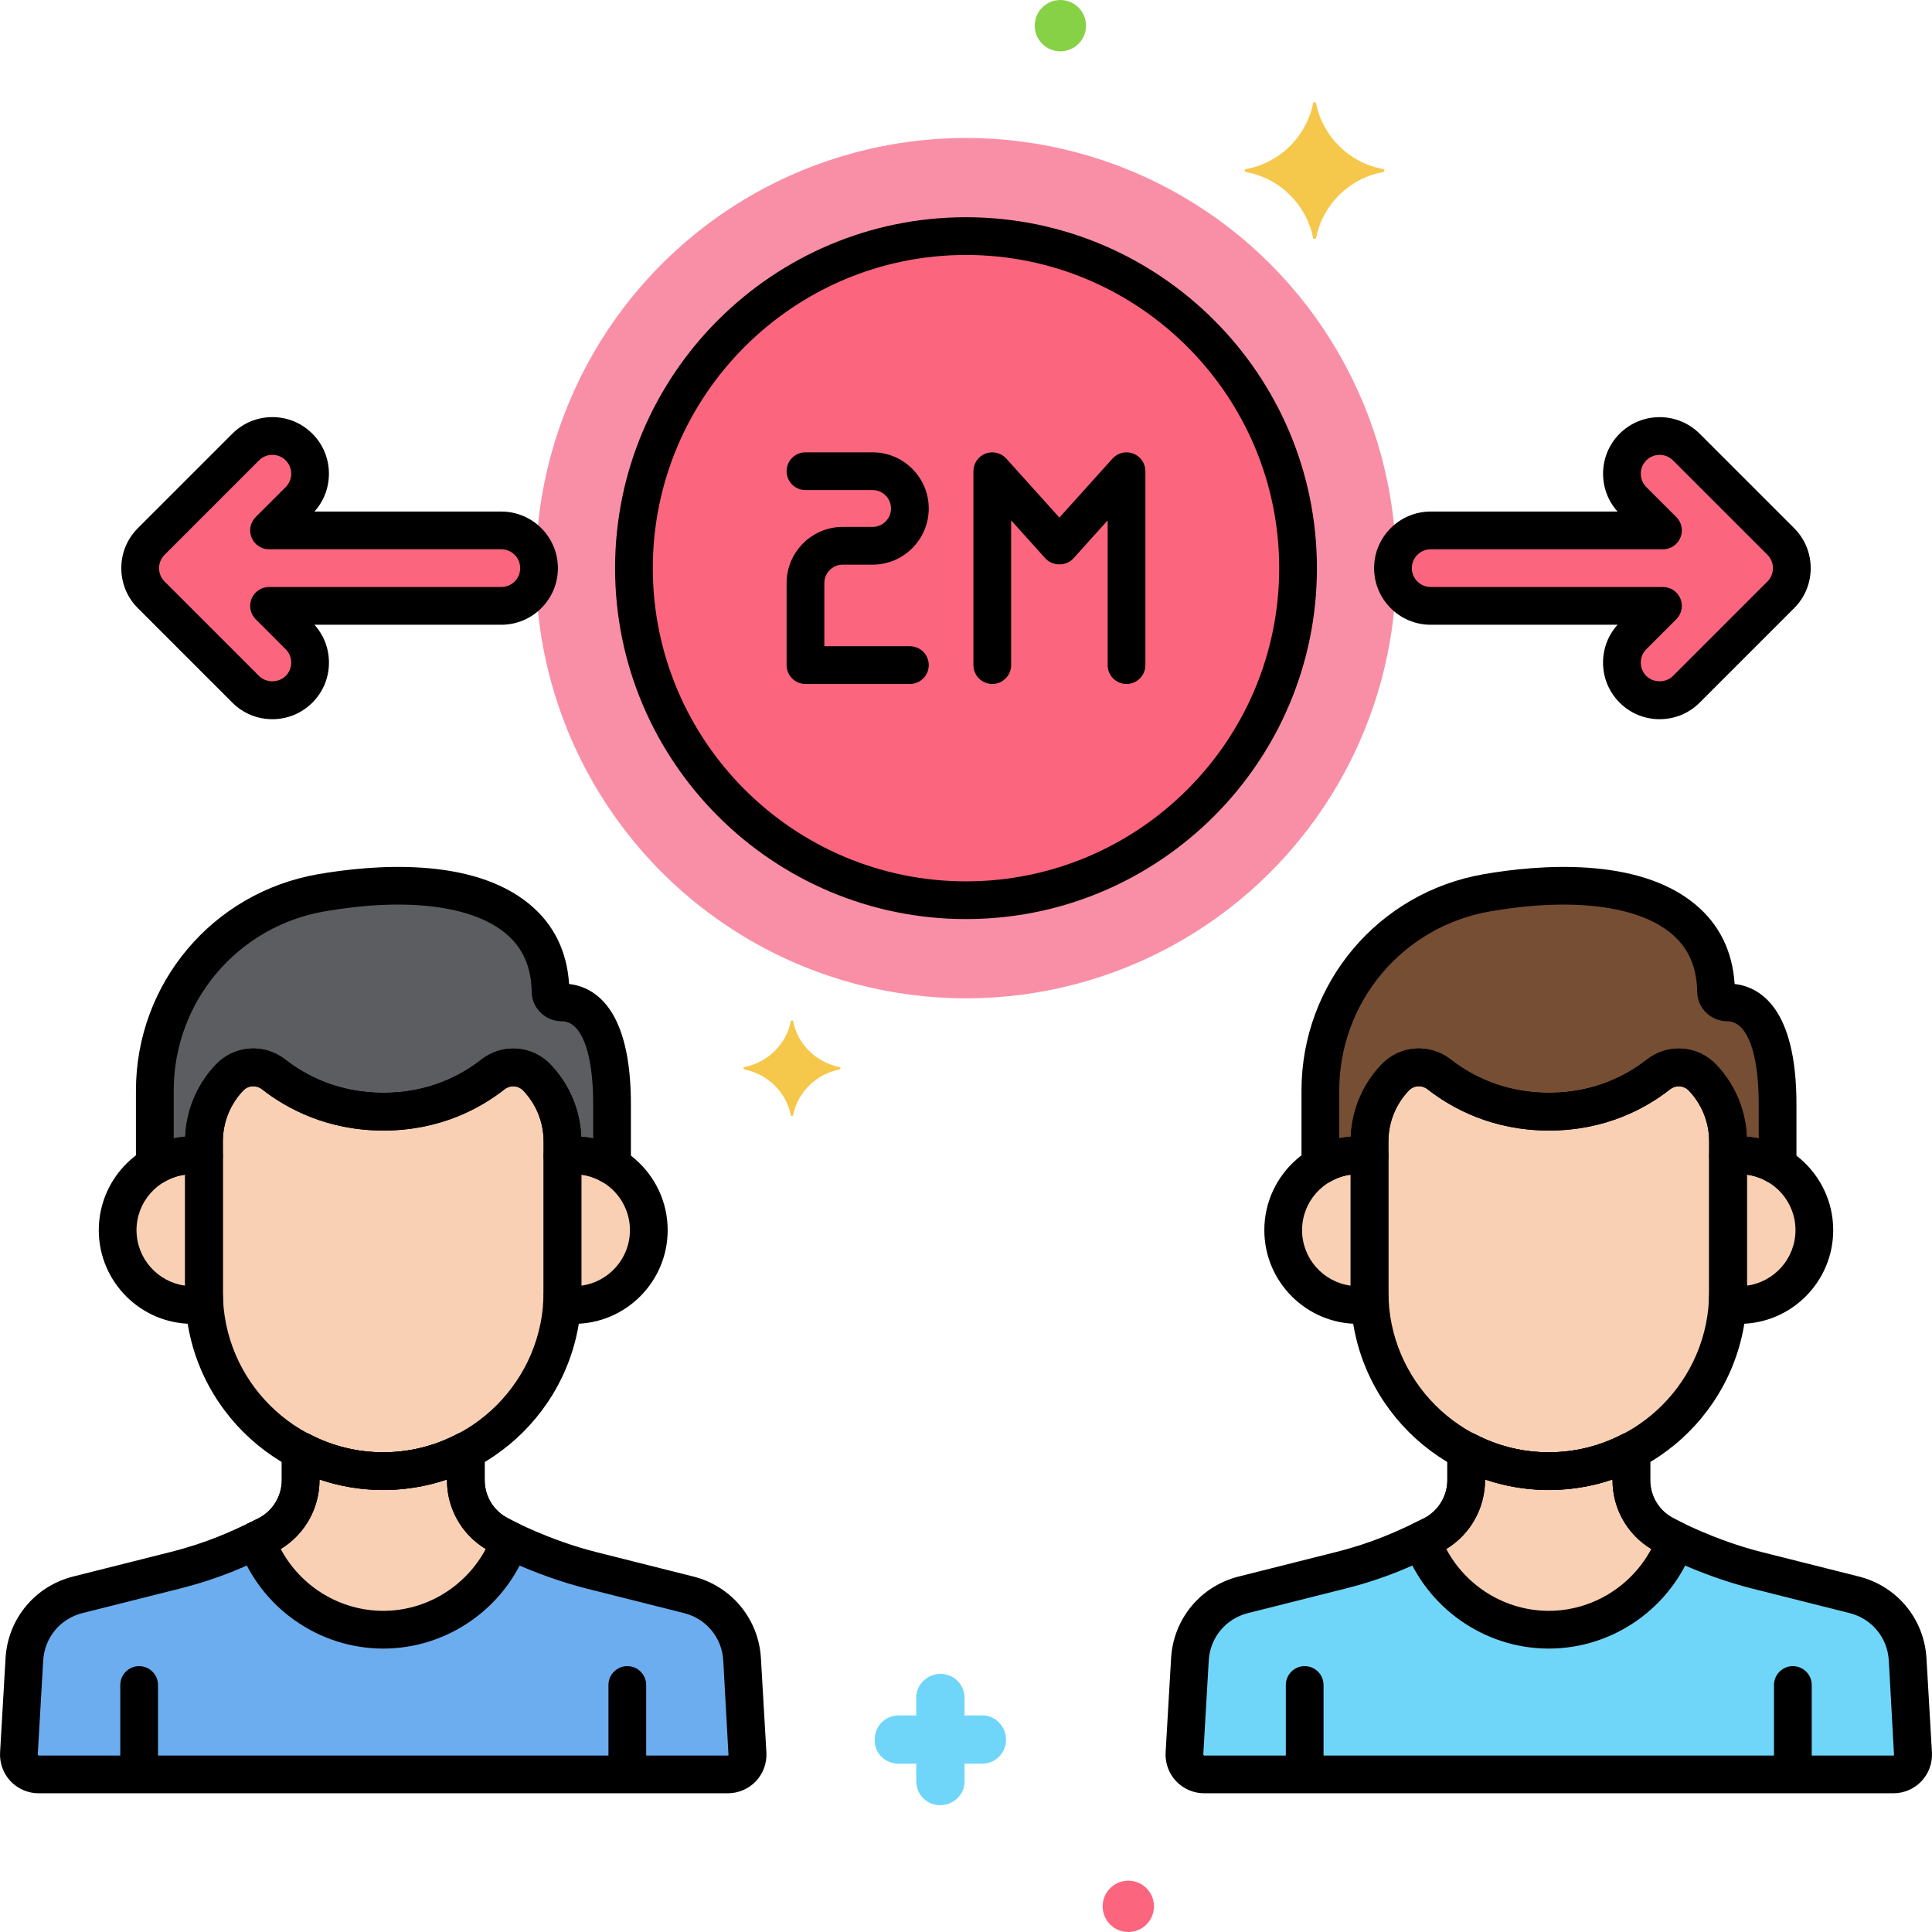 <svg enable-background="new 0 0 256 256" height="50" viewBox="0 0 256 256" width="50" xmlns="http://www.w3.org/2000/svg"><g id="Layer_39"><g><g><g><circle cx="128" cy="75.283" fill="#f98fa6" r="57"/></g></g><g><g><path d="m98.332 219.891c-.228-4.095-3.093-7.566-7.07-8.568l-12.859-3.236c-6.816-1.715-12.175-4.655-12.106-4.62-2.802-1.382-4.576-4.235-4.576-7.359v-3.865c-3.28 1.717-7.001 2.695-10.942 2.695s-7.662-.978-10.942-2.695v3.865c0 3.12-1.768 5.974-4.566 7.354-3.791 1.869-7.097 3.362-12.116 4.626l-12.858 3.236c-3.978 1.001-6.842 4.473-7.07 8.568l-.723 12.466c-.087 1.498 1.104 2.76 2.605 2.76h91.341c1.5 0 2.692-1.262 2.605-2.76z" fill="#6cadef"/></g></g><g><g><path d="m71.137 142.779c-1.553-1.629-4.078-1.779-5.848-.389-2.799 2.197-7.642 4.913-14.483 4.913-6.857 0-11.726-2.729-14.537-4.929-1.769-1.384-4.289-1.229-5.839.396l-.008.009c-2.178 2.284-3.393 5.319-3.393 8.475v19.933c0 13.063 10.688 23.75 23.75 23.75 13.063 0 23.75-10.688 23.75-23.75v-19.933c.001-3.156-1.214-6.191-3.392-8.475z" fill="#f9d0b4"/></g></g><g><g><path d="m76.054 153.085c-.519 0-1.027.044-1.524.121v17.98c0 .536-.024 1.066-.06 1.593.517.083 1.043.138 1.584.138 5.476 0 9.916-4.439 9.916-9.916 0-5.476-4.439-9.916-9.916-9.916z" fill="#f9d0b4"/></g></g><g><g><path d="m27.029 171.186v-17.98c-.497-.077-1.005-.121-1.524-.121-5.477 0-9.916 4.44-9.916 9.916 0 5.477 4.44 9.916 9.916 9.916.54 0 1.067-.055 1.584-.138-.035-.528-.06-1.057-.06-1.593z" fill="#f9d0b4"/></g></g><g><g><path d="m74.442 132.826c-.795 0-1.485-.613-1.496-1.409-.182-13.234-15.295-15.72-30.346-13.121-12.76 2.203-22.086 13.269-22.086 26.218v9.93c1.467-.858 3.169-1.358 4.992-1.358.519 0 1.027.044 1.524.121v-1.952c0-3.156 1.215-6.191 3.393-8.475l.008-.009c1.55-1.625 4.07-1.781 5.839-.396 2.811 2.2 7.68 4.929 14.537 4.929 6.841 0 11.684-2.716 14.483-4.913 1.77-1.39 4.295-1.24 5.848.389 2.178 2.284 3.393 5.319 3.393 8.475v1.952c.497-.077 1.005-.121 1.524-.121 1.844 0 3.565.513 5.044 1.39v-8.153c-.001-11.851-4.28-13.497-6.657-13.497z" fill="#5b5d60"/></g></g><g><g><path d="m252.773 219.891c-.228-4.095-3.093-7.566-7.07-8.568l-12.859-3.236c-6.816-1.715-12.175-4.655-12.106-4.62-2.802-1.382-4.576-4.235-4.576-7.359v-3.865c-3.28 1.717-7.001 2.695-10.942 2.695-3.941 0-7.662-.978-10.942-2.695v3.865c0 3.12-1.768 5.974-4.566 7.354-3.791 1.869-7.097 3.362-12.116 4.626l-12.859 3.236c-3.978 1.001-6.842 4.473-7.07 8.568l-.723 12.466c-.087 1.498 1.104 2.76 2.605 2.76h91.341c1.5 0 2.692-1.262 2.605-2.76z" fill="#70d6f9"/></g></g><g><g><path d="m225.578 142.779c-1.553-1.629-4.078-1.779-5.848-.389-2.799 2.197-7.642 4.913-14.483 4.913-6.857 0-11.726-2.729-14.537-4.929-1.769-1.384-4.289-1.229-5.839.396l-.008.009c-2.178 2.284-3.393 5.319-3.393 8.475v19.933c0 13.063 10.688 23.75 23.75 23.75 13.063 0 23.75-10.688 23.75-23.75v-19.933c.001-3.156-1.214-6.191-3.392-8.475z" fill="#f9d0b4"/></g></g><g><g><path d="m230.495 153.085c-.519 0-1.027.044-1.524.121v17.98c0 .536-.024 1.066-.06 1.593.517.083 1.043.138 1.584.138 5.477 0 9.916-4.439 9.916-9.916 0-5.476-4.44-9.916-9.916-9.916z" fill="#f9d0b4"/></g></g><g><g><path d="m181.47 171.186v-17.98c-.497-.077-1.005-.121-1.524-.121-5.476 0-9.916 4.44-9.916 9.916 0 5.477 4.44 9.916 9.916 9.916.541 0 1.067-.055 1.584-.138-.036-.528-.06-1.057-.06-1.593z" fill="#f9d0b4"/></g></g><g><g><path d="m228.882 132.826c-.795 0-1.485-.613-1.496-1.409-.182-13.234-15.295-15.72-30.346-13.121-12.76 2.203-22.086 13.269-22.086 26.218v9.93c1.467-.858 3.169-1.358 4.991-1.358.519 0 1.027.044 1.524.121v-1.952c0-3.156 1.215-6.191 3.393-8.475l.008-.009c1.55-1.625 4.07-1.781 5.839-.396 2.811 2.2 7.68 4.929 14.537 4.929 6.841 0 11.684-2.716 14.483-4.913 1.77-1.39 4.295-1.24 5.848.389 2.178 2.284 3.393 5.319 3.393 8.475v1.952c.497-.077 1.005-.121 1.524-.121 1.844 0 3.565.513 5.044 1.39v-8.153c.001-11.851-4.279-13.497-6.656-13.497z" fill="#754e34"/></g></g><g><g><path d="m66.298 203.466c-2.802-1.382-4.576-4.235-4.576-7.359v-3.865c-3.28 1.717-7.001 2.695-10.942 2.695s-7.662-.978-10.942-2.695v3.865c0 3.124-1.774 5.977-4.576 7.359-.439.216-.871.427-1.3.634 2.488 6.887 9.101 11.844 16.818 11.844 7.709 0 14.317-4.947 16.811-11.822-.842-.408-1.314-.666-1.293-.656z" fill="#f9d0b4"/></g></g><g><g><path d="m220.738 203.466c-2.802-1.382-4.576-4.235-4.576-7.359v-3.865c-3.28 1.717-7.001 2.695-10.942 2.695-3.941 0-7.662-.978-10.942-2.695v3.865c0 3.124-1.774 5.977-4.576 7.359-.439.216-.871.427-1.3.634 2.488 6.887 9.101 11.844 16.819 11.844 7.708 0 14.316-4.947 16.811-11.822-.843-.408-1.314-.666-1.294-.656z" fill="#f9d0b4"/></g></g><g><g><circle cx="128" cy="75.283" fill="#fc657e" r="44"/></g></g><g><g><path d="m66.426 70.283h-30.78l3.978-3.978c1.953-1.953 1.953-5.118.001-7.071-1.953-1.953-5.12-1.953-7.071 0l-12.515 12.514c-.938.938-1.465 2.209-1.465 3.536s.526 2.598 1.465 3.536l12.515 12.514c1.952 1.953 5.119 1.952 7.07 0 1.953-1.953 1.953-5.119 0-7.071l-3.979-3.979h30.78c2.762 0 5-2.239 5-5s-2.238-5.001-4.999-5.001z" fill="#fc657e"/></g></g><g><g><path d="m235.961 71.748-12.515-12.514c-1.953-1.952-5.118-1.953-7.071 0-1.952 1.953-1.952 5.118.001 7.071l3.978 3.978h-30.78c-2.762 0-5 2.239-5 5s2.238 5 5 5h30.78l-3.979 3.979c-1.953 1.953-1.953 5.119 0 7.071 1.952 1.953 5.119 1.952 7.07 0l12.515-12.514c.938-.938 1.465-2.209 1.465-3.536s-.526-2.598-1.464-3.535z" fill="#fc657e"/></g></g><g><g><path d="m140.506 0c-1.878 0-3.4 1.522-3.4 3.4s1.522 3.4 3.4 3.4 3.4-1.522 3.4-3.4-1.522-3.4-3.4-3.4z" fill="#87d147"/></g></g><g><g><path d="m130.206 227.3h-2.4v-2.3c0-1.8-1.4-3.2-3.2-3.2-1.7 0-3.2 1.4-3.2 3.1v2.4h-2.3c-1.8 0-3.2 1.4-3.2 3.2-.1 1.7 1.3 3.2 3.2 3.2h2.3v2.3c0 1.8 1.4 3.2 3.2 3.2 1.7 0 3.2-1.4 3.2-3.1v-2.4h2.3c1.8 0 3.2-1.4 3.2-3.2 0-1.7-1.4-3.2-3.1-3.2z" fill="#70d6f9"/></g></g><g><g><path d="m149.506 249.2c-1.878 0-3.4 1.522-3.4 3.4s1.522 3.4 3.4 3.4 3.4-1.522 3.4-3.4-1.522-3.4-3.4-3.4z" fill="#fc657e"/></g></g><g><g><path d="m111.288 141.4c-3.1-.6-5.6-3-6.2-6.1 0-.1-.3-.1-.3 0-.6 3.1-3.1 5.5-6.2 6.1-.1 0-.1.2 0 .3 3.1.6 5.6 3 6.2 6.1 0 .1.3.1.3 0 .6-3.1 3.1-5.5 6.2-6.1.1-.1.1-.3 0-.3z" fill="#f5c84c"/></g></g><g><g><path d="m183.288 22.4c-4.5-.8-8-4.3-8.9-8.7 0-.2-.4-.2-.4 0-.9 4.4-4.4 7.9-8.9 8.7-.2 0-.2.3 0 .4 4.5.8 8 4.3 8.9 8.7 0 .2.4.2.4 0 .9-4.4 4.4-7.9 8.9-8.7.2-.1.2-.4 0-.4z" fill="#f5c84c"/></g></g><g><g><g><path d="m100.828 219.752c-.29-5.216-3.889-9.578-8.956-10.854l-12.858-3.236c-6.221-1.566-11.221-4.23-11.484-4.372-.041-.023-.083-.045-.126-.066-1.963-.968-3.182-2.928-3.182-5.117v-3.865c0-.875-.457-1.686-1.205-2.139-.749-.453-1.681-.482-2.454-.076-3.056 1.599-6.347 2.41-9.782 2.41-3.437 0-6.728-.811-9.783-2.41-.773-.406-1.705-.376-2.454.076-.748.453-1.205 1.264-1.205 2.139v3.865c0 2.155-1.245 4.162-3.171 5.111-3.441 1.697-6.691 3.203-11.621 4.444l-12.858 3.236c-5.067 1.276-8.666 5.638-8.956 10.848l-.723 12.465c-.081 1.398.424 2.785 1.385 3.803.961 1.019 2.315 1.603 3.716 1.603h91.339c1.4 0 2.756-.584 3.717-1.603.961-1.018 1.466-2.404 1.385-3.802zm-4.378 12.865h-91.341l-.108-.116.723-12.472c.168-3.019 2.251-5.543 5.185-6.282l12.858-3.236c5.406-1.361 8.91-2.982 12.611-4.808 3.62-1.785 5.96-5.551 5.96-9.596v-.08c5.427 1.855 11.455 1.856 16.884 0v.08c0 4.068 2.245 7.717 5.868 9.55.703.435 1.84.959 3.73 1.776 2.072.895 5.311 2.156 8.973 3.077l12.858 3.236c2.934.738 5.017 3.263 5.185 6.289l.694 12.546c-.032.036-.064.036-.08.036z"/></g></g></g><g><g><g><path d="m72.947 141.054c-2.442-2.56-6.398-2.832-9.202-.63-2.545 1.998-6.854 4.379-12.939 4.379-6.098 0-10.433-2.391-12.996-4.398-2.801-2.191-6.751-1.916-9.197.649-2.633 2.761-4.083 6.383-4.083 10.199v19.933c0 14.475 11.776 26.25 26.251 26.25s26.25-11.776 26.25-26.25v-19.933c-.001-3.815-1.451-7.438-4.084-10.199zm-.917 30.132c0 11.718-9.532 21.25-21.25 21.25s-21.251-9.533-21.251-21.25v-19.933c0-2.525.96-4.922 2.711-6.758.354-.372.832-.562 1.316-.562.408 0 .822.135 1.172.409 3.182 2.491 8.554 5.46 16.077 5.46 7.513 0 12.862-2.961 16.027-5.446.767-.603 1.84-.538 2.495.147 1.742 1.827 2.702 4.224 2.702 6.749v19.934z"/></g></g></g><g><g><path d="m83.123 220.771c-1.381 0-2.5 1.119-2.5 2.5v11.457c0 1.381 1.119 2.5 2.5 2.5s2.5-1.119 2.5-2.5v-11.457c0-1.38-1.119-2.5-2.5-2.5z"/></g></g><g><g><path d="m18.437 220.771c-1.381 0-2.5 1.119-2.5 2.5v11.457c0 1.381 1.119 2.5 2.5 2.5s2.5-1.119 2.5-2.5v-11.457c0-1.38-1.12-2.5-2.5-2.5z"/></g></g><g><g><g><path d="m74.146 150.736c-1.218.189-2.116 1.237-2.116 2.47v17.98c0 .479-.022.955-.054 1.426-.086 1.288.821 2.429 2.096 2.634.71.115 1.358.171 1.982.171 6.847 0 12.416-5.57 12.416-12.416.001-7.47-6.632-13.463-14.324-12.265zm2.884 19.618v-14.704c3.63.479 6.44 3.594 6.44 7.352s-2.81 6.873-6.44 7.352z"/></g></g></g><g><g><g><path d="m29.529 171.186v-17.98c0-1.233-.898-2.281-2.116-2.47-7.692-1.2-14.324 4.795-14.324 12.266 0 6.846 5.569 12.416 12.416 12.416.624 0 1.272-.056 1.982-.171 1.274-.206 2.182-1.347 2.096-2.634-.031-.473-.054-.947-.054-1.427zm-5-.832c-3.63-.479-6.44-3.594-6.44-7.352s2.811-6.873 6.44-7.352z"/></g></g></g><g><g><g><path d="m75.407 130.382c-.284-4.36-2.038-7.907-5.223-10.551-7.666-6.366-20.839-5.237-28.01-3.999-14 2.417-24.161 14.48-24.161 28.682v9.929c0 .896.479 1.723 1.256 2.168.774.445 1.732.442 2.505-.01 1.461-.853 3.108-1.198 4.871-.925.72.111 1.456-.097 2.011-.572.554-.475.873-1.168.873-1.898v-1.953c0-2.525.96-4.922 2.711-6.758.653-.686 1.724-.752 2.488-.153 3.182 2.491 8.554 5.46 16.077 5.46 7.513 0 12.862-2.961 16.027-5.446.767-.603 1.84-.538 2.495.147 1.742 1.827 2.702 4.224 2.702 6.749v1.953c0 .73.319 1.423.873 1.898.556.475 1.288.683 2.011.572 1.778-.275 3.44.079 4.91.949.393.233.833.35 1.274.35.427 0 .854-.109 1.237-.328.78-.445 1.263-1.274 1.263-2.172v-8.153c.002-12.675-4.757-15.53-8.19-15.939zm3.192 20.47c-.521-.11-1.05-.187-1.582-.229-.15-3.583-1.582-6.961-4.07-9.57-2.441-2.56-6.397-2.832-9.201-.63-2.545 1.998-6.854 4.379-12.939 4.379-6.098 0-10.433-2.391-12.996-4.398-2.8-2.19-6.75-1.917-9.197.649-2.487 2.609-3.919 5.986-4.069 9.569-.515.04-1.025.113-1.529.217v-6.327c0-11.762 8.416-21.752 20.013-23.755 10.758-1.858 19.494-.793 23.964 2.919 2.279 1.893 3.41 4.436 3.456 7.773.029 2.137 1.821 3.875 3.995 3.875 2.604 0 4.157 4.111 4.157 10.997v4.531z"/></g></g></g><g><g><g><path d="m255.269 219.752c-.29-5.216-3.889-9.578-8.956-10.854l-12.858-3.236c-6.218-1.565-11.217-4.228-11.484-4.372-.041-.023-.083-.045-.126-.066-1.963-.968-3.182-2.928-3.182-5.117v-3.865c0-.875-.457-1.686-1.205-2.139-.75-.453-1.681-.482-2.454-.076-3.056 1.599-6.347 2.41-9.783 2.41s-6.727-.811-9.782-2.41c-.774-.406-1.705-.376-2.454.076-.748.453-1.205 1.264-1.205 2.139v3.865c0 2.155-1.245 4.162-3.171 5.111-3.441 1.697-6.691 3.203-11.621 4.444l-12.858 3.236c-5.067 1.276-8.666 5.638-8.956 10.847l-.724 12.466c-.081 1.398.424 2.784 1.385 3.802.961 1.019 2.316 1.603 3.717 1.603h91.341c1.4 0 2.755-.584 3.716-1.603.961-1.018 1.466-2.404 1.385-3.802zm-4.378 12.865h-91.341l-.109-.115.724-12.472c.168-3.019 2.251-5.543 5.185-6.282l12.858-3.236c5.406-1.361 8.91-2.982 12.611-4.808 3.62-1.785 5.96-5.551 5.96-9.596v-.08c5.43 1.856 11.458 1.855 16.884 0v.08c0 4.068 2.245 7.717 5.868 9.55.703.435 1.84.959 3.73 1.776 2.072.895 5.311 2.156 8.973 3.077l12.858 3.236c2.934.739 5.017 3.263 5.185 6.288l.693 12.547c-.032.035-.064.035-.079.035z"/></g></g></g><g><g><g><path d="m227.388 141.054c-2.442-2.56-6.397-2.832-9.202-.63-2.544 1.998-6.854 4.379-12.939 4.379-6.098 0-10.433-2.392-12.996-4.397-2.799-2.191-6.75-1.917-9.197.649-2.633 2.761-4.083 6.383-4.083 10.199v19.933c0 14.475 11.775 26.25 26.25 26.25s26.251-11.776 26.251-26.25v-19.933c-.001-3.816-1.451-7.439-4.084-10.2zm-.917 30.132c0 11.718-9.533 21.25-21.251 21.25s-21.25-9.533-21.25-21.25v-19.933c0-2.525.96-4.922 2.711-6.758.354-.372.831-.562 1.315-.562.408 0 .822.135 1.172.409 3.184 2.491 8.557 5.46 16.078 5.46 7.513 0 12.862-2.961 16.027-5.446.767-.603 1.841-.539 2.496.148 1.741 1.827 2.701 4.224 2.701 6.749v19.933z"/></g></g></g><g><g><path d="m237.563 220.771c-1.381 0-2.5 1.119-2.5 2.5v11.457c0 1.381 1.119 2.5 2.5 2.5s2.5-1.119 2.5-2.5v-11.457c0-1.38-1.119-2.5-2.5-2.5z"/></g></g><g><g><path d="m172.877 220.771c-1.381 0-2.5 1.119-2.5 2.5v11.457c0 1.381 1.119 2.5 2.5 2.5s2.5-1.119 2.5-2.5v-11.457c0-1.38-1.119-2.5-2.5-2.5z"/></g></g><g><g><g><path d="m228.587 150.736c-1.218.189-2.116 1.237-2.116 2.47v17.98c0 .479-.022.955-.054 1.426-.086 1.288.821 2.429 2.096 2.634.71.115 1.358.171 1.982.171 6.846 0 12.415-5.57 12.415-12.416 0-7.47-6.632-13.463-14.323-12.265zm2.884 19.618v-14.704c3.629.479 6.439 3.594 6.439 7.352s-2.81 6.873-6.439 7.352z"/></g></g></g><g><g><g><path d="m183.97 171.186v-17.98c0-1.233-.898-2.281-2.116-2.47-7.697-1.2-14.324 4.795-14.324 12.266 0 6.846 5.569 12.416 12.416 12.416.624 0 1.272-.056 1.982-.171 1.274-.206 2.182-1.347 2.096-2.634-.032-.473-.054-.947-.054-1.427zm-5-.832c-3.63-.479-6.44-3.594-6.44-7.352s2.811-6.873 6.44-7.352z"/></g></g></g><g><g><g><path d="m229.847 130.382c-.284-4.361-2.037-7.907-5.222-10.551-7.665-6.364-20.839-5.237-28.01-3.999-14 2.417-24.161 14.48-24.161 28.682v9.929c0 .896.479 1.723 1.256 2.168.774.445 1.732.442 2.505-.01 1.461-.853 3.106-1.198 4.871-.925.719.111 1.456-.097 2.011-.572.554-.475.873-1.168.873-1.898v-1.953c0-2.525.96-4.922 2.711-6.758.652-.686 1.723-.752 2.487-.153 3.184 2.491 8.557 5.46 16.078 5.46 7.513 0 12.862-2.961 16.027-5.446.767-.603 1.84-.538 2.495.147 1.742 1.827 2.702 4.224 2.702 6.749v1.953c0 .73.319 1.423.873 1.898.556.475 1.29.683 2.011.572 1.78-.275 3.44.079 4.91.949.393.233.833.35 1.274.35.427 0 .854-.109 1.237-.328.781-.445 1.263-1.274 1.263-2.172v-8.153c.001-12.676-4.759-15.53-8.191-15.939zm3.192 20.47c-.521-.11-1.05-.187-1.582-.229-.15-3.583-1.582-6.961-4.07-9.57-2.441-2.56-6.396-2.832-9.201-.63-2.544 1.998-6.854 4.379-12.939 4.379-6.098 0-10.433-2.392-12.996-4.397-2.799-2.191-6.75-1.917-9.197.649-2.487 2.609-3.919 5.986-4.069 9.569-.515.04-1.025.113-1.529.217v-6.327c0-11.762 8.416-21.752 20.013-23.755 10.758-1.858 19.494-.793 23.964 2.919 2.279 1.893 3.409 4.436 3.455 7.776.031 2.135 1.824 3.872 3.996 3.872 2.604 0 4.157 4.111 4.157 10.997v4.53z"/></g></g></g><g><g><g><path d="m128 28.783c-25.641 0-46.5 20.86-46.5 46.5s20.859 46.5 46.5 46.5 46.5-20.86 46.5-46.5-20.859-46.5-46.5-46.5zm0 88c-22.883 0-41.5-18.617-41.5-41.5s18.617-41.5 41.5-41.5 41.5 18.617 41.5 41.5-18.617 41.5-41.5 41.5z"/></g></g></g><g><g><path d="m150.165 60.103c-.968-.372-2.062-.107-2.754.662l-7.035 7.817-7.035-7.817c-.691-.769-1.788-1.032-2.754-.662-.967.371-1.604 1.299-1.604 2.334v25.693c0 1.381 1.119 2.5 2.5 2.5s2.5-1.119 2.5-2.5v-19.178l4.535 5.039c.949 1.054 2.768 1.054 3.717 0l4.535-5.039v19.178c0 1.381 1.119 2.5 2.5 2.5s2.5-1.119 2.5-2.5v-25.693c0-1.035-.638-1.963-1.605-2.334z"/></g></g><g><g><path d="m120.565 85.63h-11.335v-8.37c0-1.346 1.095-2.441 2.44-2.441h3.953c4.104 0 7.441-3.338 7.441-7.441s-3.338-7.441-7.441-7.441h-8.894c-1.381 0-2.5 1.119-2.5 2.5s1.119 2.5 2.5 2.5h8.894c1.347 0 2.441 1.095 2.441 2.441s-1.095 2.441-2.441 2.441h-3.953c-4.103 0-7.44 3.338-7.44 7.441v10.87c0 1.381 1.119 2.5 2.5 2.5h13.835c1.381 0 2.5-1.119 2.5-2.5s-1.119-2.5-2.5-2.5z"/></g></g><g><g><g><path d="m66.426 67.783h-24.759c2.646-2.94 2.555-7.487-.274-10.316-1.417-1.417-3.3-2.197-5.304-2.197s-3.888.78-5.303 2.196l-12.514 12.513c-1.418 1.416-2.198 3.3-2.198 5.304s.78 3.888 2.197 5.303l12.514 12.514c1.416 1.417 3.3 2.197 5.304 2.197s3.888-.78 5.303-2.196c1.417-1.417 2.197-3.3 2.197-5.304 0-1.87-.68-3.636-1.923-5.014h24.76c4.136 0 7.5-3.364 7.5-7.5s-3.364-7.5-7.5-7.5zm0 10h-30.78c-1.011 0-1.923.609-2.31 1.543s-.173 2.009.542 2.724l3.979 3.979c.473.472.732 1.1.732 1.768s-.26 1.295-.733 1.769c-.941.943-2.589.944-3.534 0l-12.516-12.516c-.472-.472-.731-1.099-.731-1.767s.26-1.295.732-1.768l12.516-12.515c.471-.472 1.099-.731 1.767-.731s1.296.26 1.769.732c.974.975.974 2.561-.001 3.535l-3.979 3.978c-.715.715-.929 1.791-.542 2.725s1.299 1.543 2.31 1.543h30.78c1.379 0 2.5 1.122 2.5 2.5s-1.122 2.501-2.501 2.501z"/></g></g></g><g><g><g><path d="m237.728 69.979-12.514-12.513c-2.928-2.924-7.685-2.923-10.606.001-2.829 2.83-2.921 7.376-.274 10.316h-24.759c-4.136 0-7.5 3.364-7.5 7.5s3.364 7.5 7.5 7.5h24.76c-1.243 1.379-1.923 3.144-1.923 5.014 0 2.003.78 3.887 2.196 5.303 1.416 1.417 3.3 2.197 5.304 2.197s3.888-.78 5.303-2.197l12.514-12.513c1.418-1.416 2.198-3.3 2.198-5.304s-.781-3.888-2.199-5.304zm-3.535 7.072-12.516 12.515c-.941.943-2.589.944-3.534-.001-.473-.472-.732-1.1-.732-1.768s.26-1.295.732-1.768l3.979-3.979c.715-.715.929-1.79.542-2.724-.387-.935-1.299-1.543-2.31-1.543h-30.78c-1.379 0-2.5-1.122-2.5-2.5s1.121-2.5 2.5-2.5h30.78c1.011 0 1.923-.609 2.31-1.543s.173-2.009-.542-2.725l-3.979-3.978c-.975-.975-.975-2.561-.001-3.535s2.561-.976 3.536 0l12.515 12.514h.001c.472.472.731 1.099.731 1.767s-.259 1.296-.732 1.768z"/></g></g></g><g><g><g><path d="m68.682 201.873c-.65-.315-1.059-.532-1.158-.585-.039-.022-.079-.043-.12-.063-1.963-.968-3.182-2.928-3.182-5.117v-3.865c0-.875-.457-1.686-1.205-2.139-.749-.453-1.681-.482-2.454-.076-3.056 1.599-6.347 2.41-9.782 2.41-3.437 0-6.728-.811-9.783-2.41-.773-.406-1.705-.376-2.454.076-.748.453-1.205 1.264-1.205 2.139v3.865c0 2.188-1.219 4.149-3.182 5.117 0 0 0 0-.001 0-.431.213-.855.42-1.277.623-1.156.556-1.704 1.896-1.269 3.103 2.917 8.071 10.621 13.495 19.171 13.495 8.538 0 16.238-5.413 19.161-13.469.436-1.206-.108-2.545-1.26-3.104zm-17.902 11.571c-5.717 0-10.933-3.217-13.58-8.192 3.191-1.934 5.138-5.357 5.138-9.145v-.08c5.427 1.855 11.455 1.856 16.884 0v.08c0 3.787 1.946 7.211 5.138 9.145-2.647 4.975-7.866 8.192-13.58 8.192z"/></g></g></g><g><g><g><path d="m223.122 201.873c-.65-.315-1.059-.532-1.158-.585-.039-.022-.079-.043-.12-.063-1.963-.968-3.182-2.928-3.182-5.117v-3.865c0-.875-.457-1.686-1.205-2.139-.75-.453-1.681-.482-2.454-.076-3.056 1.599-6.347 2.41-9.783 2.41s-6.727-.811-9.782-2.41c-.774-.406-1.705-.376-2.454.076-.748.453-1.205 1.264-1.205 2.139v3.865c0 2.188-1.219 4.148-3.181 5.116-.432.213-.856.42-1.279.624-1.156.556-1.704 1.896-1.269 3.103 2.917 8.071 10.62 13.495 19.17 13.495 8.538 0 16.239-5.413 19.162-13.469.436-1.206-.108-2.545-1.26-3.104zm-17.902 11.571c-5.716 0-10.933-3.217-13.579-8.192 3.191-1.934 5.138-5.357 5.138-9.145v-.08c5.43 1.856 11.458 1.855 16.884 0v.08c0 3.787 1.946 7.211 5.138 9.145-2.648 4.975-7.866 8.192-13.581 8.192z"/></g></g></g></g></g></svg>
